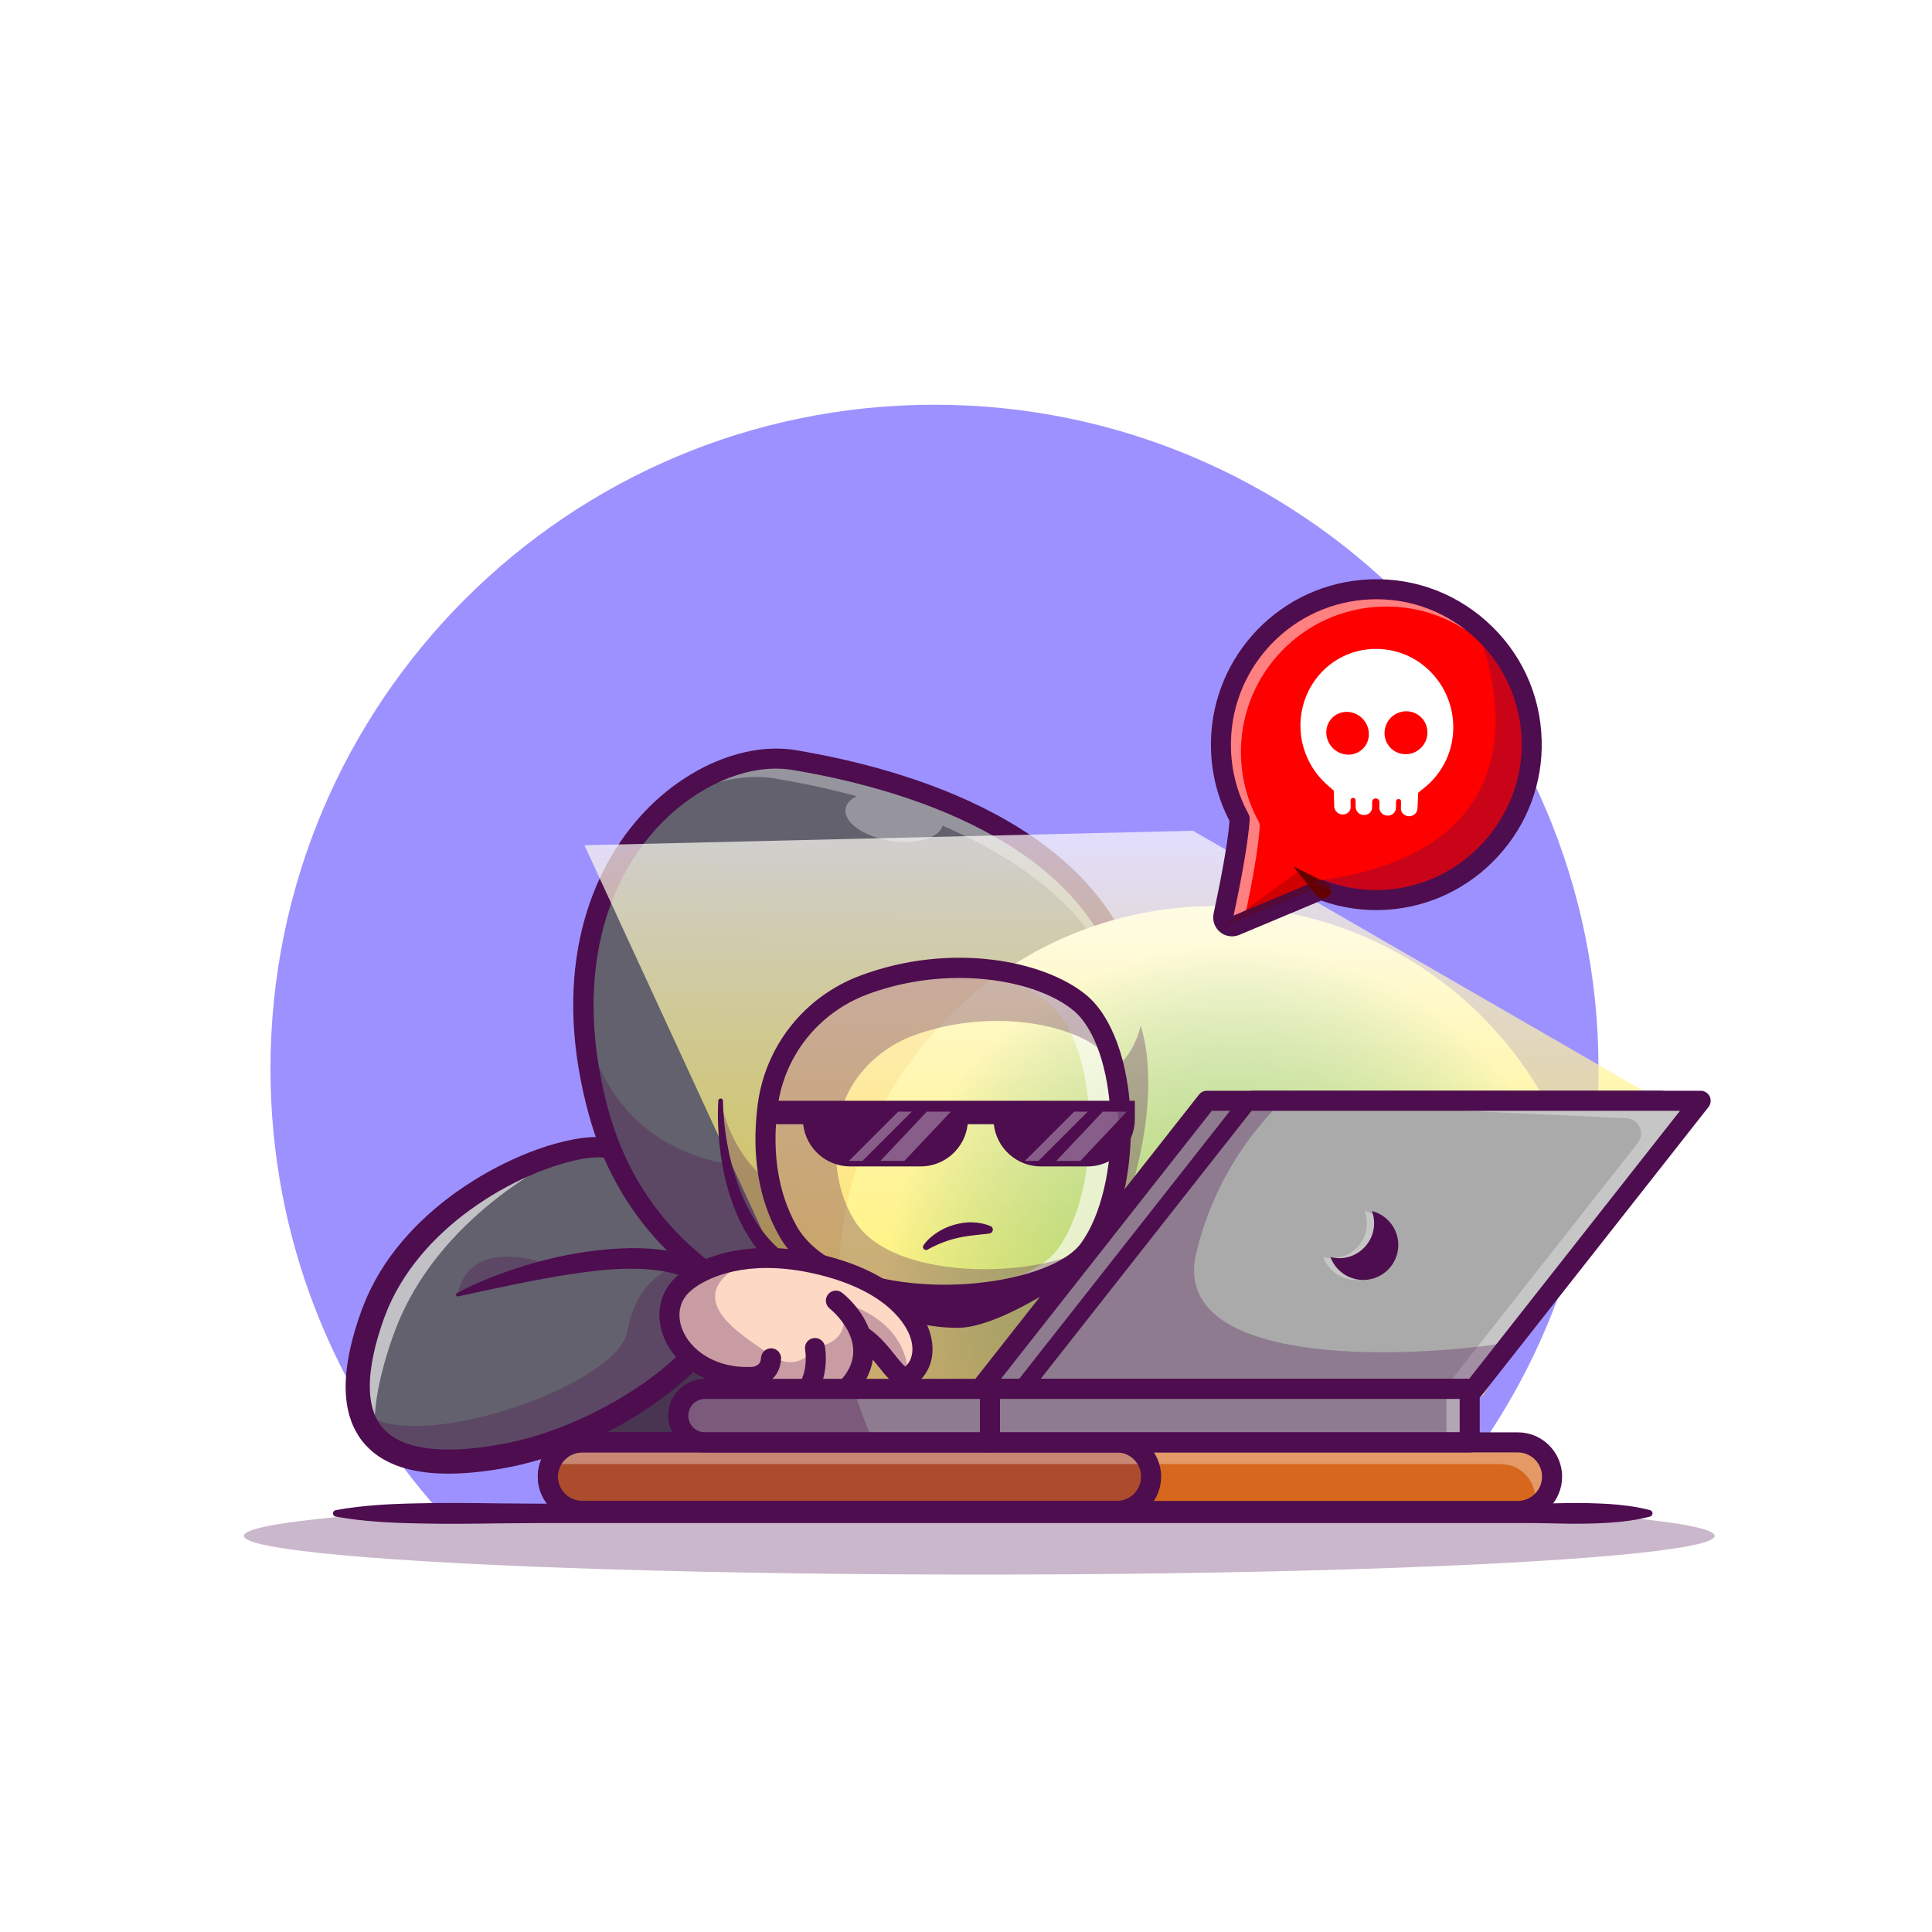 <?xml version="1.0" encoding="utf-8"?>
<!-- Generator: Adobe Illustrator 27.5.0, SVG Export Plug-In . SVG Version: 6.00 Build 0)  -->
<svg version="1.1" id="Layer_1" xmlns="http://www.w3.org/2000/svg" xmlns:xlink="http://www.w3.org/1999/xlink" x="0px" y="0px"
	 viewBox="0 0 4000 4000" style="enable-background:new 0 0 4000 4000;" xml:space="preserve">
<g>
	<rect style="fill:#FFFFFF;" width="4000" height="4000"/>
	<g>
		<g>
			<g>
				<path style="fill:#9D91FF;" d="M3309.539,2212.722c0-759.264-615.505-1374.769-1374.768-1374.769
					C1175.505,837.953,560,1453.458,560,2212.722c0,352.617,132.813,674.175,351.069,917.524h2047.4
					C3176.726,2886.897,3309.539,2565.339,3309.539,2212.722z"/>
			</g>
		</g>
		<g style="opacity:0.3;">
			<ellipse style="fill:#4D0D4F;" cx="2027.5" cy="3179.846" rx="1522.5" ry="80.154"/>
		</g>
		<g>
			<path style="fill:#D6671D;" d="M3142.434,3128.259H1205.172c-39.202,0-70.981-31.779-70.981-70.981v0
				c0-39.202,31.779-70.981,70.981-70.981h1937.261c39.202,0,70.981,31.779,70.981,70.981v0
				C3213.415,3096.48,3181.635,3128.259,3142.434,3128.259z"/>
		</g>
		<g>
			<rect x="1158.429" y="2456.537" style="fill:#474651;" width="1155.415" height="600.741"/>
		</g>
		<g>
			<path style="fill:#D6671D;" d="M2312.26,3128.259H1205.172c-39.202,0-70.981-31.779-70.981-70.981v0
				c0-39.202,31.779-70.981,70.981-70.981H2312.26c39.202,0,70.981,31.779,70.981,70.981v0
				C2383.241,3096.48,2351.462,3128.259,2312.26,3128.259z"/>
		</g>
		<g style="opacity:0.3;">
			<path style="fill:#4D0D4F;" d="M2312.26,3128.259H1205.172c-39.202,0-70.981-31.779-70.981-70.981v0
				c0-39.202,31.779-70.981,70.981-70.981H2312.26c39.202,0,70.981,31.779,70.981,70.981v0
				C2383.241,3096.48,2351.462,3128.259,2312.26,3128.259z"/>
		</g>
		<g style="opacity:0.33;">
			<path style="fill:#FFFFFF;" d="M3142.434,2986.297H1205.173c-33.164,0-60.933,22.775-68.728,53.515
				c10.034-5.428,21.519-8.515,33.728-8.515h1937.261c39.202,0,70.981,31.779,70.981,70.981l0,0c0,6.039-0.837,11.869-2.256,17.466
				c22.185-12.002,37.256-35.472,37.256-62.466l0,0C3213.416,3018.076,3181.636,2986.297,3142.434,2986.297z"/>
		</g>
		<g>
			<path style="fill:#4D0D4F;" d="M2312.262,3149.033h-1107.09c-50.596,0-91.755-41.159-91.755-91.755s41.16-91.755,91.755-91.755
				h1107.09c50.593,0,91.753,41.16,91.753,91.755S2362.855,3149.033,2312.262,3149.033z M1205.172,3007.07
				c-27.683,0-50.208,22.524-50.208,50.208c0,27.683,22.524,50.208,50.208,50.208h1107.09c27.683,0,50.205-22.524,50.205-50.208
				c0-27.683-22.522-50.208-50.205-50.208H1205.172z"/>
		</g>
		<g>
			<path style="fill:#62616D;" d="M1450.149,2634.787c-2.394-1.354-4.836-2.654-7.325-3.902
				c-4.29-20.539-16.341-42.183-38.559-64.594c-85.94-86.683-139.276-187.768-139.276-187.768
				c-83.1-25.969-402.603,93.595-492.628,341.163c-90.024,247.568,13.85,342.786,273.537,294.311
				C1305.585,2965.522,1603.358,2721.417,1450.149,2634.787z"/>
		</g>
		<g>
			<path style="fill:#62616D;" d="M1450.149,2634.787c-2.394-1.354-4.836-2.654-7.325-3.902
				c-4.29-20.539-16.341-42.183-38.559-64.594c-85.94-86.683-139.276-187.768-139.276-187.768
				c-83.1-25.969-402.603,93.595-492.628,341.163c-90.024,247.568,13.85,342.786,273.537,294.311
				C1305.585,2965.522,1603.358,2721.417,1450.149,2634.787z"/>
		</g>
		<g style="opacity:0.6;">
			<path style="fill:#FFFFFF;" d="M816.023,2759.779c71.562-196.792,256.475-330.327,411.734-395.271
				c-110.135-0.791-383.731,118.517-465.952,344.621c-47.648,131.031-40.948,219.358,14.391,266.317
				C771.724,2917.87,784.642,2846.079,816.023,2759.779z"/>
		</g>
		<g>
			<path style="fill:#4D0D4F;" d="M945.925,2677.209c44.055-23.354,90.483-41.094,137.959-55.906
				c47.505-14.701,96.357-25.722,146.316-31.791c49.89-5.936,101.038-8.423,152.905,0.153c25.828,4.422,51.98,11.852,76.533,25.134
				c12.498,6.646,24.91,15.884,35.164,28.238c4.976,6.313,9.575,13.243,12.764,20.99c3.196,7.674,5.503,15.825,6.372,23.956
				c1.848,16.292-0.637,31.935-5.078,45.769c-4.409,13.954-10.593,26.563-17.595,38.218c-14.055,23.319-31.069,43.345-49.104,61.843
				c-36.343,36.722-77.188,67.15-119.895,94.119c-42.813,26.837-87.813,49.92-134.607,69.06c-46.741,19.052-95.649,34.24-145.947,43
				c-24.814,4.501-50.007,7.838-75.562,9.669c-25.549,1.809-51.506,2.128-77.827-0.499c-26.25-2.747-53.123-8.118-78.958-19.814
				c-6.389-3.142-12.832-6.082-18.921-10.083c-6.274-3.537-12.056-8.093-17.873-12.53c-11.162-9.53-21.636-20.344-29.585-32.886
				c-7.93-12.423-14.473-25.796-18.44-39.532c-2.434-6.825-3.613-13.739-5.217-20.635c-1.211-6.881-2.131-13.79-2.815-20.643
				c-2.261-27.427,0.037-54.058,4.431-79.733c4.497-25.669,10.942-50.593,18.867-74.749c1.848-6.108,4.099-12.01,6.133-18.024
				l3.13-8.979l3.606-9.064c2.483-6.012,4.697-12.152,7.424-18.049l8.313-17.63c11.77-23.127,25.059-45.438,40.256-66.288
				c15.298-20.757,31.953-40.373,49.709-58.831c17.969-18.238,36.953-35.34,56.775-51.32c19.846-15.956,40.696-30.522,62.092-44.145
				c21.399-13.627,43.547-26.02,66.321-37.167c22.759-11.177,46.101-21.202,70.088-29.79c24.001-8.568,48.662-15.577,74.265-20.374
				c6.331-1.346,12.969-2.032,19.436-3.059c6.692-0.571,13.169-1.53,20.093-1.605c13.633-0.487,27.637-0.402,43.733,4.46
				c10.981,3.317,17.195,14.909,13.879,25.891c-3.301,10.925-14.788,17.131-25.718,13.931l-0.554-0.162
				c-7.527-2.206-18.491-2.646-29.275-1.865c-5.361,0.117-11.042,1.115-16.565,1.665c-5.627,1.046-11.216,1.683-16.87,3.024
				c-22.576,4.66-45.11,11.685-67.234,19.871c-44.226,16.578-87.002,38.132-126.719,64.056c-19.851,12.97-39.15,26.78-57.397,41.807
				c-18.22,15.048-35.561,31.052-51.868,47.972c-16.079,17.122-31.025,35.171-44.648,54.086
				c-13.474,19.02-25.383,38.984-35.764,59.65l-7.322,15.703c-2.41,5.246-4.309,10.695-6.501,16.026l-3.181,8.048l-2.888,8.418
				c-1.868,5.621-3.984,11.2-5.654,16.853c-7.295,22.51-13.013,45.287-16.89,67.979c-3.806,22.667-5.488,45.358-3.616,66.895
				c0.564,5.338,1.326,10.616,2.2,15.811c1.24,5.037,2.017,10.294,3.799,15.03c2.773,9.897,7.31,18.729,12.468,26.986
				c5.163,8.295,12.065,15.198,19.436,21.655c3.989,2.939,7.778,6.107,12.258,8.56c4.148,2.825,8.931,4.91,13.528,7.24
				c18.943,8.654,40.828,13.31,63.281,15.646c22.534,2.281,45.845,2.084,69.236,0.441c23.408-1.652,46.965-4.721,70.452-8.966
				c46.514-7.8,92.034-21.569,136.279-39.271c44.192-17.744,87.014-39.365,127.546-64.421
				c40.449-25.08,78.855-53.714,111.995-86.462c16.416-16.401,31.497-33.982,43.01-52.629c11.489-18.446,18.96-38.719,17.19-55.079
				c-0.874-8.142-3.826-15.289-9.072-21.961c-5.386-6.579-12.732-12.678-21.851-17.6c-18.577-10.352-40.139-17.017-62.566-21.1
				c-45.09-8.09-93.167-6.669-140.62-1.512c-95.291,10.714-190.205,32.596-286.46,53.127l-0.098,0.02
				c-1.985,0.424-3.938-0.843-4.36-2.828C943.701,2679.581,944.512,2677.959,945.925,2677.209z"/>
		</g>
		<g>
			<g>
				<path style="fill:#62616D;" d="M1967.785,2800.621c0,0-593.816-3.03-728.853-499.031s197.362-762.612,405.111-727.987
					c207.749,34.625,615.439,140.231,699.846,469.167C2428.296,2371.706,2407.954,2781.145,1967.785,2800.621z"/>
			</g>
			<g style="opacity:0.33;">
				<path style="fill:#FFFFFF;" d="M2343.889,2042.77c-84.407-328.936-492.097-434.542-699.846-469.167
					c-83.765-13.961-187.762,21.114-273.24,100.397c77.413-52.446,162.304-74.062,233.374-62.217
					c48.215,8.036,106.648,19.703,169.407,36.704c-12.833,6.385-21.24,15.286-22.941,26.078
					c-4.391,27.862,37.211,57.566,92.921,66.345c53.499,8.431,100.435-5.535,107.975-31.329
					c173.09,74.104,339.035,195.996,390.594,396.916c21.386,83.342,36.355,171.577,40.377,257.838
					C2386.768,2259.021,2370.602,2146.872,2343.889,2042.77z"/>
			</g>
			<g>
				<path style="fill:#4D0D4F;" d="M1967.782,2821.394c-0.034,0-0.068,0-0.103,0c-6.216-0.032-154.131-1.504-321.055-64.866
					c-222.798-84.57-370.706-239.997-427.739-449.482c-35.649-130.942-41.655-254.045-17.849-365.884
					c20.601-96.792,64.119-184.041,125.845-252.314c90.286-99.866,216.106-153.147,320.576-135.737
					c231.06,38.511,631.404,152.659,716.555,484.495c59.929,233.54,26.592,479.932-84.929,627.707
					c-74.463,98.67-181.917,152.639-310.745,156.074C1968.153,2821.392,1967.967,2821.394,1967.782,2821.394z M1606.505,1591.34
					c-83.418,0-177.673,46.697-248.804,125.371c-125.269,138.557-161.252,349.749-98.723,579.421
					c54.158,198.926,189.541,340.757,402.39,421.55c156.555,59.424,298.867,62.066,306.233,62.158
					c117.227-3.218,210.859-50.171,278.315-139.558c104.199-138.073,134.756-370.586,77.852-592.351
					c-79.302-309.031-462.048-416.99-683.142-453.835C1629.527,1592.246,1618.116,1591.34,1606.505,1591.34z"/>
			</g>
		</g>
		<g>
			<path style="fill:#FCD8C5;" d="M1788.252,2039.414c-108.309,40.592-184.884,136.98-199.126,251.766
				c-9.636,77.664-5.632,172.289,41.933,257.113c103.875,185.243,538.418,154.885,623.68,38.087
				c94.785-129.843,86.129-424.154-19.477-510.717C2154.217,2009.233,1967.134,1972.372,1788.252,2039.414z"/>
		</g>
		<g>
			<path style="fill:#FCD8C5;" d="M1788.252,2039.414c-108.309,40.592-184.884,136.98-199.126,251.766
				c-9.636,77.664-5.632,172.289,41.933,257.113c103.875,185.243,538.418,154.885,623.68,38.087
				c94.785-129.843,86.129-424.154-19.477-510.717C2154.217,2009.233,1967.134,1972.372,1788.252,2039.414z"/>
		</g>
		<defs>
			<filter id="Adobe_OpacityMaskFilter" filterUnits="userSpaceOnUse" x="1736.137" y="1875.84" width="1463.545" height="999.657">
				<feFlood  style="flood-color:white;flood-opacity:1" result="back"/>
				<feBlend  in="SourceGraphic" in2="back" mode="normal"/>
			</filter>
		</defs>
		<mask maskUnits="userSpaceOnUse" x="1736.137" y="1875.84" width="1463.545" height="999.657" id="SVGID_1_">
			<g style="filter:url(#Adobe_OpacityMaskFilter);">
				<defs>
					
						<filter id="Adobe_OpacityMaskFilter_00000125591162051705125550000016538106263747665798_" filterUnits="userSpaceOnUse" x="1736.137" y="1875.84" width="1463.545" height="999.657">
						<feFlood  style="flood-color:white;flood-opacity:1" result="back"/>
						<feBlend  in="SourceGraphic" in2="back" mode="normal"/>
					</filter>
				</defs>
				<mask maskUnits="userSpaceOnUse" x="1736.137" y="1875.84" width="1463.545" height="999.657" id="SVGID_1_">
					<g style="filter:url(#Adobe_OpacityMaskFilter_00000125591162051705125550000016538106263747665798_);">
					</g>
				</mask>
				
					<radialGradient id="SVGID_00000159471656157323547510000001028571325049397914_" cx="2552.079" cy="2679.867" r="721.652" gradientUnits="userSpaceOnUse">
					<stop  offset="0" style="stop-color:#FFFFFF"/>
					<stop  offset="0.15" style="stop-color:#FCFCFC"/>
					<stop  offset="0.279" style="stop-color:#F1F1F1"/>
					<stop  offset="0.4" style="stop-color:#DFDFDF"/>
					<stop  offset="0.517" style="stop-color:#C6C6C6"/>
					<stop  offset="0.629" style="stop-color:#A6A6A6"/>
					<stop  offset="0.74" style="stop-color:#7F7F7F"/>
					<stop  offset="0.848" style="stop-color:#505050"/>
					<stop  offset="0.952" style="stop-color:#1B1B1B"/>
					<stop  offset="1" style="stop-color:#000000"/>
				</radialGradient>
				<path style="mask:url(#SVGID_1_);fill:url(#SVGID_00000159471656157323547510000001028571325049397914_);" d="
					M2580.211,2279.084h619.47c-132.958-240.42-389.073-403.244-683.256-403.244c-430.941,0-780.289,349.348-780.289,780.29
					c0,76.171,10.962,149.773,31.312,219.367h343.547L2580.211,2279.084z"/>
			</g>
		</mask>
		
			<radialGradient id="SVGID_00000150097110404350574220000014816535751460390071_" cx="2552.079" cy="2679.867" r="721.652" gradientUnits="userSpaceOnUse">
			<stop  offset="0" style="stop-color:#0BA4C8"/>
			<stop  offset="0.153" style="stop-color:#0EA5C9"/>
			<stop  offset="0.285" style="stop-color:#19A9CB"/>
			<stop  offset="0.408" style="stop-color:#2BB0CF"/>
			<stop  offset="0.527" style="stop-color:#44B9D5"/>
			<stop  offset="0.642" style="stop-color:#64C5DC"/>
			<stop  offset="0.754" style="stop-color:#8BD4E5"/>
			<stop  offset="0.864" style="stop-color:#BAE5EF"/>
			<stop  offset="0.97" style="stop-color:#EFF9FB"/>
			<stop  offset="1" style="stop-color:#FFFFFF"/>
		</radialGradient>
		<path style="fill:url(#SVGID_00000150097110404350574220000014816535751460390071_);" d="M2580.211,2279.084h619.47
			c-132.958-240.42-389.073-403.244-683.256-403.244c-430.941,0-780.289,349.348-780.289,780.29
			c0,76.171,10.962,149.773,31.312,219.367h343.547L2580.211,2279.084z"/>
		<defs>
			
				<filter id="Adobe_OpacityMaskFilter_00000078042716083586322370000013221861487648426675_" filterUnits="userSpaceOnUse" x="1210" y="1720" width="2230" height="1170">
				<feFlood  style="flood-color:white;flood-opacity:1" result="back"/>
				<feBlend  in="SourceGraphic" in2="back" mode="normal"/>
			</filter>
		</defs>
		
			<mask maskUnits="userSpaceOnUse" x="1210" y="1720" width="2230" height="1170" id="SVGID_00000176724669204285427870000018049404402495267476_">
			<g style="filter:url(#Adobe_OpacityMaskFilter_00000078042716083586322370000013221861487648426675_);">
				<defs>
					
						<filter id="Adobe_OpacityMaskFilter_00000005227899316318944770000005924757185385310350_" filterUnits="userSpaceOnUse" x="1210" y="1720" width="2230" height="1170">
						<feFlood  style="flood-color:white;flood-opacity:1" result="back"/>
						<feBlend  in="SourceGraphic" in2="back" mode="normal"/>
					</filter>
				</defs>
				
					<mask maskUnits="userSpaceOnUse" x="1210" y="1720" width="2230" height="1170" id="SVGID_00000176724669204285427870000018049404402495267476_">
					<g style="filter:url(#Adobe_OpacityMaskFilter_00000005227899316318944770000005924757185385310350_);">
					</g>
				</mask>
				
					<linearGradient id="SVGID_00000034069373271006336670000012679982200490931616_" gradientUnits="userSpaceOnUse" x1="2350.378" y1="1893.635" x2="2350.378" y2="2995.504" gradientTransform="matrix(1.002 0.011 0.011 1.068 -53.043 -328.874)">
					<stop  offset="0" style="stop-color:#000000"/>
					<stop  offset="0.03" style="stop-color:#0B0B0B"/>
					<stop  offset="0.242" style="stop-color:#545454"/>
					<stop  offset="0.442" style="stop-color:#919191"/>
					<stop  offset="0.624" style="stop-color:#C0C0C0"/>
					<stop  offset="0.783" style="stop-color:#E3E3E3"/>
					<stop  offset="0.913" style="stop-color:#F7F7F7"/>
					<stop  offset="1" style="stop-color:#FFFFFF"/>
				</linearGradient>
				
					<polygon style="mask:url(#SVGID_00000176724669204285427870000018049404402495267476_);fill:url(#SVGID_00000034069373271006336670000012679982200490931616_);" points="
					3440,2280 2470,1720 1210,1750 1735,2888.227 3070,2890 				"/>
			</g>
		</mask>
		
			<linearGradient id="SVGID_00000071557684319134486850000012465628228412054952_" gradientUnits="userSpaceOnUse" x1="2350.378" y1="1893.635" x2="2350.378" y2="2995.504" gradientTransform="matrix(1.002 0.011 0.011 1.068 -53.043 -328.874)">
			<stop  offset="0" style="stop-color:#FFFFFF"/>
			<stop  offset="0.094" style="stop-color:#FFFCE5"/>
			<stop  offset="0.331" style="stop-color:#FFF6A9"/>
			<stop  offset="0.548" style="stop-color:#FFF17A"/>
			<stop  offset="0.739" style="stop-color:#FFEE57"/>
			<stop  offset="0.896" style="stop-color:#FFEC43"/>
			<stop  offset="1" style="stop-color:#FFEB3B"/>
		</linearGradient>
		<polygon style="opacity:0.7;fill:url(#SVGID_00000071557684319134486850000012465628228412054952_);" points="3440,2280 
			2470,1720 1210,1750 1735,2888.227 3070,2890 		"/>
		<g style="opacity:0.6;">
			<path style="fill:#FFFFFF;" d="M2235.262,2075.663c-55.995-45.897-162.615-77.656-282.168-70.808
				c92.398,5.413,171.576,33.428,217.178,70.808c105.607,86.562,114.262,380.874,19.476,510.717
				c-38.552,52.812-148.515,87.944-267.03,93.47c141.245,6.634,286.472-31.075,332.02-93.47
				C2349.524,2456.537,2340.868,2162.225,2235.262,2075.663z"/>
		</g>
		<g style="opacity:0.3;">
			<path style="fill:#4D0D4F;" d="M1769.223,2527.229c-39.557-64.426-42.886-136.296-34.873-195.284
				c11.844-87.183,75.527-160.392,165.6-191.223c148.764-50.92,304.349-22.923,371.749,27.532
				c13.352,9.995,24.812,23.677,34.417,39.972c-13.803-57.099-37.482-105.209-70.853-132.563
				c-81.045-66.43-268.129-103.292-447.011-36.25c-108.309,40.593-184.885,136.981-199.126,251.766
				c-9.636,77.664-5.632,172.289,41.933,257.113c103.875,185.243,538.417,154.885,623.68,38.087c1.435-1.965,2.843-3.972,4.23-6.011
				C2148.387,2647.812,1847.094,2654.059,1769.223,2527.229z"/>
		</g>
		<g>
			<path style="fill:#4D0D4F;" d="M2291.326,2577.291c104.006-63.953-178.776,171.826-308.231,171.826
				c-107.955,0-204.989-47.626-271.952-123.375C1711.144,2625.742,1968.248,2775.952,2291.326,2577.291z"/>
		</g>
		<g>
			<path style="fill:#4D0D4F;" d="M1954.249,2701.362c-14.009,0.003-27.822-0.405-41.348-1.213
				c-145.002-8.677-254.333-60.322-299.963-141.694c-42.332-75.493-57.28-166.277-44.431-269.834
				c15.176-122.29,96.582-225.234,212.454-268.66l0,0c186.812-70.02,380.281-31.833,467.471,39.636
				c53.882,44.165,88.452,139.294,92.478,254.468c3.958,113.242-21.982,219.621-69.39,284.563
				C2220.687,2668.26,2080.531,2701.36,1954.249,2701.362z M1986.185,2024.771c-61.406,0-127.136,10.295-190.645,34.097l0,0
				c-101.34,37.981-172.534,127.979-185.798,234.871c-11.736,94.573,1.533,176.799,39.436,244.395
				c38.574,68.792,135.603,112.727,266.204,120.54c140.151,8.413,281.848-28.748,322.578-84.541
				c41.477-56.819,65.015-155.916,61.426-258.614c-3.562-101.877-33.179-187.627-77.292-223.786
				C2173.121,2051.592,2085.289,2024.771,1986.185,2024.771z M1788.25,2039.414h0.049H1788.25z"/>
		</g>
		<g>
			<path style="fill:#4D0D4F;" d="M2076.854,2279.084h-19.909h-52.803h-341.92h-75.309v48.475h75.934
				c5.391,49.164,47.022,87.428,97.622,87.428h145.424c50.601,0,92.232-38.264,97.623-87.428h54.053
				c5.392,49.164,47.023,87.428,97.622,87.428h96.084c54.261,0,98.248-43.987,98.248-98.248v-37.655H2076.854z"/>
		</g>
		<g>
			<path style="fill:#4D0D4F;" d="M1912.107,2578.116c7.729-11.128,17.38-19.26,28.174-26.361
				c10.789-6.929,22.607-12.496,35.054-15.957c12.415-3.409,25.313-5.693,38.164-5.045c12.827,0.275,25.505,2.866,37.251,7.762
				c4.031,1.681,5.938,6.312,4.255,10.344c-1.04,2.496-3.213,4.178-5.671,4.697l-0.911,0.184
				c-5.928,1.208-11.599,1.396-17.212,2.036c-5.603,0.854-11.13,0.995-16.563,1.943l-8.145,0.965
				c-2.678,0.529-5.369,0.884-8.049,1.321c-2.71,0.253-5.342,0.902-8.003,1.409c-2.646,0.564-5.369,0.852-7.964,1.627
				c-10.605,2.315-20.959,5.708-31.265,9.632c-10.22,3.892-20.605,8.949-30.122,14.179l-0.752,0.414
				c-3.062,1.682-6.907,0.564-8.589-2.497C1910.564,2582.598,1910.786,2580.025,1912.107,2578.116z"/>
		</g>
		<g>
			<g style="opacity:0.33;">
				<polygon style="fill:#FFFFFF;" points="1918.769,2301.59 1822.685,2403.517 1872.458,2403.517 1968.542,2301.59 				"/>
			</g>
			<g style="opacity:0.33;">
				<polygon style="fill:#FFFFFF;" points="1859.583,2301.59 1757.656,2403.517 1785.788,2403.517 1887.715,2301.59 				"/>
			</g>
		</g>
		<g>
			<g style="opacity:0.33;">
				<polygon style="fill:#FFFFFF;" points="2283.079,2301.59 2186.996,2403.517 2236.768,2403.517 2332.852,2301.59 				"/>
			</g>
			<g style="opacity:0.33;">
				<polygon style="fill:#FFFFFF;" points="2223.893,2301.59 2121.966,2403.517 2150.098,2403.517 2252.025,2301.59 				"/>
			</g>
		</g>
		<g>
			<g>
				<path style="fill:#FCD8C5;" d="M1418.548,2655.197c0,0,90.012-83.111,281.321-36.362
					c191.309,46.75,237.835,164.907,195.745,218.142c-42.091,53.236-58.97-64.921-147.264-86.995
					c-88.293-22.073-35.058,91.569-187.624,100.643S1340.642,2717.522,1418.548,2655.197z"/>
			</g>
			<g>
				<path style="fill:#4D0D4F;" d="M1547.003,2871.812c-91.707,0.008-152.771-51.521-173.33-104.99
					c-18.481-48.069-6.436-96.853,31.426-127.466c9.473-8.372,106.074-88.018,299.702-40.701
					c163.074,39.849,207.571,122.393,219.133,156.033c12.175,35.423,7.793,70.112-12.024,95.176
					c-11.438,14.465-23.591,21.509-37.153,21.536c-0.027,0-0.054,0.003-0.081,0.003c-22.339,0-37.195-18.64-54.395-40.218
					c-19.507-24.473-41.616-52.207-76.97-61.047c-25.237-6.309-28.547-0.874-42.456,22.012
					c-17.815,29.314-44.734,73.613-138.896,79.214C1556.893,2871.665,1551.896,2871.812,1547.003,2871.812z M1587.633,2625.212
					c-103.14,0-152.463,42.976-155.09,45.34c-0.298,0.268-0.706,0.62-1.016,0.869c-23.953,19.163-31.082,49.25-19.072,80.491
					c16.226,42.2,68.027,82.698,147.039,77.976c72.427-4.309,89.421-32.273,105.854-59.316
					c14.751-24.272,33.088-54.485,88.042-40.742c48.999,12.249,78.12,48.782,99.382,75.457c7.07,8.87,16.519,20.725,21.636,24.004
					c1.011-0.806,2.661-2.354,4.91-5.198c10.869-13.745,12.81-34.121,5.325-55.898c-7.29-21.211-42.517-93.211-189.705-129.177
					C1654.222,2629.067,1618.512,2625.212,1587.633,2625.212z M1418.548,2655.198h0.049H1418.548z"/>
			</g>
			<g>
				<path style="fill:#FCD8C5;" d="M1730.605,2680.62c0,0,98.681,90.137,36.356,177.565c-62.325,87.427-264.88,89.159-243.24,33.759
					c21.641-55.4,68.384-29.431,72.712-79.637"/>
			</g>
			<g>
				<path style="fill:#4D0D4F;" d="M1593.197,2950.24c-27.046,0.002-50.854-4.368-66.936-13.066
					c-21.648-11.712-30.034-31.938-21.89-52.788c13.762-35.232,37.419-45.854,53.074-52.883
					c13.855-6.221,17.146-7.698,18.291-20.979c0.984-11.433,11.016-19.924,22.483-18.914c11.431,0.986,19.9,11.052,18.914,22.483
					c-3.242,37.612-26.03,47.844-42.668,55.315c-13.174,5.916-23.606,10.6-31.169,29.534c4.382,3.618,20.469,9.743,50.117,9.743
					c0.19,0,0.381,0,0.574-0.002c55.496-0.146,126.921-21.682,156.06-62.556c49.944-70.061-28.972-134.302-32.356-137.002
					c-8.95-7.144-10.454-20.2-3.335-29.17c7.119-8.975,20.127-10.505,29.124-3.408c39.502,31.187,98.782,111.802,40.4,193.699
					C1745.711,2923.784,1659.71,2950.237,1593.197,2950.24z"/>
			</g>
		</g>
		<g>
			<path style="fill:#4D0D4F;" d="M1559.549,2947.339c-11.433,0-20.723-9.241-20.771-20.686
				c-0.049-11.472,9.211-20.813,20.686-20.862c41.794-0.178,71.924-11.064,89.548-32.356c26.252-31.714,17.988-78.208,17.9-78.672
				c-2.09-11.25,5.303-22.112,16.541-24.248c11.252-2.129,22.083,5.18,24.263,16.409c0.518,2.658,12.195,65.632-26.406,112.651
				c-25.828,31.46-66.763,47.532-121.67,47.764C1559.61,2947.339,1559.579,2947.339,1559.549,2947.339z"/>
		</g>
		<g>
			<polygon style="fill:#AAAAAA;" points="2970.344,2875.498 2029.55,2875.498 2498.766,2279.084 3439.56,2279.084 			"/>
		</g>
		<g>
			<path style="fill:#4D0D4F;" d="M2970.343,2896.272h-940.793c-7.957,0-15.212-4.541-18.687-11.699
				c-3.477-7.156-2.561-15.667,2.358-21.921l469.216-596.411c3.94-5.008,9.958-7.93,16.328-7.93h940.793
				c7.957,0,15.212,4.541,18.687,11.699c3.477,7.156,2.561,15.669-2.358,21.919l-469.216,596.414
				C2982.73,2893.35,2976.712,2896.272,2970.343,2896.272z M2072.328,2854.724h887.925l436.528-554.866h-887.925L2072.328,2854.724z
				"/>
		</g>
		<g>
			<g>
				<polygon style="fill:#AAAAAA;" points="3051.789,2875.498 2110.996,2875.498 2580.212,2279.084 3521.005,2279.084 				"/>
			</g>
			<g style="opacity:0.33;">
				<path style="fill:#FFFFFF;" d="M2825.415,2507.323c2.915,7.853,4.585,16.31,4.585,25.177c0,40.04-32.458,72.5-72.5,72.5
					c-6.196,0-12.175-0.861-17.915-2.323c10.242,27.61,36.741,47.323,67.915,47.323c40.042,0,72.5-32.46,72.5-72.5
					C2880,2543.655,2856.775,2515.31,2825.415,2507.323z"/>
			</g>
			<g>
				<path style="fill:#4D0D4F;" d="M2840.415,2507.323c2.915,7.853,4.585,16.31,4.585,25.177c0,40.04-32.458,72.5-72.5,72.5
					c-6.196,0-12.175-0.861-17.915-2.323c10.242,27.61,36.741,47.323,67.915,47.323c40.042,0,72.5-32.46,72.5-72.5
					C2895,2543.655,2871.775,2515.31,2840.415,2507.323z"/>
			</g>
			<g style="opacity:0.33;">
				<path style="fill:#FFFFFF;" d="M2580.211,2279.084l787.333,36.136c25.68,1.179,39.279,30.896,23.384,51.1l-400.585,509.177
					h61.445l469.217-596.413H2580.211z"/>
			</g>
			<g>
				<path style="fill:#4D0D4F;" d="M2115.982,2892.998c-3.787,0-7.6-1.223-10.808-3.745c-7.595-5.977-8.909-16.98-2.935-24.575
					l469.216-596.414c5.979-7.598,16.975-8.909,24.575-2.935c7.595,5.977,8.909,16.98,2.935,24.575l-469.216,596.414
					C2126.295,2890.708,2121.166,2892.998,2115.982,2892.998z"/>
			</g>
			<g>
				<path style="fill:#4D0D4F;" d="M3051.788,2896.272h-934.824c-11.475,0-20.774-9.299-20.774-20.774s9.299-20.774,20.774-20.774
					h924.734l436.528-554.866h-884.119c-11.475,0-20.774-9.299-20.774-20.774c0-11.475,9.299-20.774,20.774-20.774h926.897
					c7.957,0,15.212,4.541,18.689,11.699c3.474,7.156,2.559,15.669-2.361,21.919l-469.216,596.414
					C3064.176,2893.35,3058.158,2896.272,3051.788,2896.272z"/>
			</g>
		</g>
		<g>
			<g style="opacity:0.3;">
				<path style="fill:#4D0D4F;" d="M2476.771,2594.171c33.958-141.31,106.269-243.804,178.533-315.086h-75.092h-81.445
					l-469.217,596.413h81.446h859.348h81.445l75.757-96.293C2872.504,2818.739,2422.029,2821.97,2476.771,2594.171z"/>
			</g>
			<g style="opacity:0.3;">
				<path style="fill:#4D0D4F;" d="M1730.605,2692.852c0,0,56.265,75.742-43.281,98.031c0,0-34.625,55.364-92.622,14.156
					c-57.997-41.207-204.474-122.932-35.151-199.361c0,0-78.519,6.613-113.184,31.085l-52.489-12.296
					c0,0-74.443,19.044-95.218,132.44s-452.043,262.302-552.361,162.746c0,0,54.424,208.009,437.563,52.496h239.376
					c0,0-51.857-71.116,47.247-96.652h408.141C1878.626,2875.497,1908.923,2738.729,1730.605,2692.852z"/>
			</g>
			<g style="opacity:0.3;">
				<path style="fill:#4D0D4F;" d="M947.217,2680.62c0,0,112.344-43.18,203.446-57.325
					C1150.663,2623.296,974.484,2547.635,947.217,2680.62z"/>
			</g>
			<g style="opacity:0.3;">
				<path style="fill:#4D0D4F;" d="M1207.607,2085.188c0,0,12.225,271.37,297.259,324.606c0,0-22.529-80.936-12.874-130.709
					c0,0,20.23,121.62,116.221,177.453c0,0,5.52,112.952,91.656,162.298c0,0-162.059-34.265-253.502,17.928
					C1446.367,2636.763,1226.488,2485.107,1207.607,2085.188z"/>
			</g>
			<g style="opacity:0.3;">
				<path style="fill:#4D0D4F;" d="M2362.036,2123.364c0,0-18.571,76.949-60.987,86.471c0,0,47.042,179.604-25.82,353.384
					l57.623-73.243C2332.852,2489.975,2409.015,2284.377,2362.036,2123.364z"/>
			</g>
			<g style="opacity:0.3;">
				<path style="fill:#4D0D4F;" d="M2217.37,2636.763c0,0-141.815,69.073-214.527,74.267c-72.712,5.194-137.655-24.67-137.655-24.67
					s80.091,96.516,13.438,189.138h150.924L2217.37,2636.763z"/>
			</g>
		</g>
		<g>
			<path style="fill:#AAAAAA;" d="M3042.887,2986.297H1459.665c-30.596,0-55.4-24.803-55.4-55.4v0c0-30.596,24.803-55.4,55.4-55.4
				h1583.222V2986.297z"/>
		</g>
		<g style="opacity:0.3;">
			<path style="fill:#4D0D4F;" d="M3042.887,2986.297H1459.665c-30.596,0-55.4-24.803-55.4-55.4v0c0-30.596,24.803-55.4,55.4-55.4
				h1583.222V2986.297z"/>
		</g>
		<g style="opacity:0.33;">
			<rect x="2994.845" y="2875.497" style="fill:#FFFFFF;" width="48.042" height="110.8"/>
		</g>
		<g>
			<path style="fill:#4D0D4F;" d="M3042.887,3007.07H1459.664c-42.002,0-76.172-34.17-76.172-76.172
				c0-42.004,34.17-76.175,76.172-76.175h1583.223c11.475,0,20.774,9.3,20.774,20.774v110.798
				C3063.661,2997.771,3054.361,3007.07,3042.887,3007.07z M1459.664,2896.272c-19.092,0-34.624,15.532-34.624,34.624
				s15.532,34.627,34.624,34.627h1562.449v-69.25H1459.664z"/>
		</g>
		<g>
			<path style="fill:#4D0D4F;" d="M2049.586,3007.07c-11.475,0-20.774-9.299-20.774-20.774v-110.798
				c0-11.475,9.299-20.774,20.774-20.774s20.774,9.3,20.774,20.774v110.798C2070.36,2997.771,2061.061,3007.07,2049.586,3007.07z"/>
		</g>
		<g>
			<path style="fill:#4D0D4F;" d="M1496.838,2279.302c0.349,29.152,3.586,58.674,8.584,87.493
				c5.027,28.878,12.285,57.276,21.914,84.634c9.719,27.31,21.951,53.568,37.275,77.518c7.573,12.036,16.216,23.238,25.293,33.911
				c9.192,10.596,19.326,20.18,29.875,29.115l0.366,0.31c7.373,6.244,8.286,17.281,2.043,24.652
				c-6.243,7.372-17.28,8.286-24.653,2.043c-0.295-0.251-0.615-0.543-0.891-0.81c-11.384-11.074-22.048-22.772-31.472-35.333
				c-9.302-12.625-17.915-25.675-25.232-39.347c-14.817-27.248-25.759-56.074-33.904-85.37
				c-8.044-29.341-13.423-59.172-16.477-89.123c-3.018-29.997-4.194-59.901-2.415-90.128c0.156-2.674,2.451-4.714,5.127-4.556
				c2.551,0.15,4.526,2.249,4.563,4.766L1496.838,2279.302z"/>
		</g>
		<g>
			<g style="opacity:0.3;">
				<path style="fill:#4D0D4F;" d="M1459.665,2875.497c-30.596,0-55.4,24.803-55.4,55.4c0,30.597,24.803,55.4,55.4,55.4h349.625
					c-16.631-35.557-30.661-72.566-41.841-110.8H1459.665z"/>
			</g>
		</g>
		<g>
			<path style="fill:#4D0D4F;" d="M695,3126.592c56.692-10.283,113.384-13.013,170.076-14.105
				c56.692-1.432,113.381-0.673,170.073,0.107l85.039,0.626l85.037,0.039H1375.3h680.298h680.3h340.149l85.037-0.021
				c28.347,0.015,56.692-0.903,85.037-1.324c28.347-0.432,56.692,0.235,85.039,1.913c28.345,1.979,56.692,5.276,85.037,12.766
				c3.682,0.973,5.879,4.746,4.905,8.428c-0.654,2.48-2.593,4.288-4.905,4.905c-28.345,7.49-56.692,10.787-85.037,12.766
				c-28.347,1.677-56.692,2.345-85.039,1.913c-28.345-0.421-56.689-1.34-85.037-1.324l-85.037-0.021h-340.149h-680.3H1375.3
				h-170.076l-85.037,0.038l-85.039,0.627c-56.692,0.78-113.381,1.538-170.073,0.106c-56.692-1.092-113.384-3.821-170.076-14.105
				c-3.682-0.668-6.125-4.194-5.456-7.876C690.061,3129.198,692.307,3127.087,695,3126.592z"/>
		</g>
		<g>
			<g>
				<path style="fill:#FF0000;" d="M2821.177,1221.258c-168.746,14.799-298.363,160.735-293.241,330.051
					c1.58,52.239,15.499,101.021,38.742,143.819c-2.78,50.975-22.616,148.709-33.77,200.597
					c-3.107,14.455,11.323,26.416,24.959,20.701l176.863-74.124c41.824,16.005,87.653,23.584,135.324,20.544
					c171.763-10.955,305.951-157.853,301.117-329.898C3165.962,1347.56,3006.056,1205.044,2821.177,1221.258z"/>
				<path style="fill:#4D0D4F;" d="M2550.755,1938.591c-8.933,0-17.744-3.083-24.89-9.016c-11.216-9.312-16.279-23.95-13.215-38.206
					c10.876-50.596,29.224-141.035,32.971-191.704c-23.904-45.891-36.819-95.559-38.398-147.729
					c-5.481-181.172,131.631-335.488,312.144-351.321l0,0c95.166-8.352,186.746,21.982,257.947,85.396
					c71.201,63.416,111.89,150.906,114.57,246.357c2.49,88.591-29.382,173.794-89.744,239.91
					c-60.347,66.099-142.3,105.605-230.767,111.248c-46.631,2.969-92.38-3.401-136.157-18.958l-169.338,70.972
					C2560.987,1937.588,2555.853,1938.591,2550.755,1938.591z M2822.989,1241.9c-158.655,13.916-279.158,149.548-274.341,308.782
					c1.443,47.664,13.635,92.937,36.24,134.558c1.831,3.374,2.69,7.188,2.48,11.018c-2.766,50.713-21.567,144.705-33.225,199.263
					l172.576-72.329c4.917-2.061,10.432-2.148,15.417-0.242c40.559,15.522,83.154,21.973,126.599,19.219
					c159.836-10.195,286.216-148.647,281.721-308.638c-2.358-83.916-38.123-160.83-100.708-216.57
					C2987.167,1261.221,2906.625,1234.563,2822.989,1241.9L2822.989,1241.9z"/>
			</g>
			<g style="opacity:0.5;">
				<path style="fill:#FFFFFF;" d="M2580.324,1884.548c11.323-54.948,25.403-129.888,27.768-173.234
					c0.209-3.831-0.65-7.645-2.48-11.017c-22.606-41.619-34.799-86.894-36.241-134.557
					c-4.818-159.236,115.688-294.867,274.339-308.785c69.163-6.022,136.14,11.175,192.646,48.785
					c-60.475-48.038-135.548-70.617-213.369-63.841c-158.651,13.918-279.157,149.549-274.339,308.785
					c1.441,47.663,13.635,92.938,36.241,134.557c1.83,3.373,2.689,7.186,2.48,11.017c-2.765,50.694-21.567,144.693-33.225,199.263
					L2580.324,1884.548z"/>
			</g>
			<g>
				<g>
					<line style="fill:#E74C3C;" x1="2736.046" y1="1840.849" x2="2677.569" y2="1793.906"/>
				</g>
				<g>
					<path style="fill:#650000;" d="M2725.579,1853.889l-48.01-59.982l68.945,33.903c8.491,4.175,11.99,14.443,7.815,22.934
						c-4.175,8.491-14.443,11.989-22.935,7.814C2729.084,1857.421,2727.095,1855.767,2725.579,1853.889z"/>
				</g>
			</g>
			<g style="opacity:0.3;">
				<path style="fill:#4D0D4F;" d="M3057.419,1303.51c0,0,210.038,457.09-344.575,521.901c0,0,225.518,138,408.897-115.948
					C3121.741,1709.462,3243.982,1443.709,3057.419,1303.51z"/>
			</g>
			<g style="opacity:0.3;">
				<polygon style="fill:#650000;" points="2687.481,1804.539 2529.639,1918.681 2728.069,1838.756 				"/>
			</g>
			<g>
				<g>
					<path style="fill-rule:evenodd;clip-rule:evenodd;fill:#FFFFFF;" d="M2949.339,1630.65l-13.058,10.478l-1.562,33.114
						c-0.42,8.912-8.381,15.886-17.778,15.641l-0.077-0.002c-9.392-0.245-16.771-7.613-16.486-16.52l0.449-14.008
						c0.088-2.736-2.174-5.018-5.051-5.09l0,0c-2.876-0.072-5.269,2.092-5.344,4.828l-0.386,14.005
						c-0.245,8.905-8.044,15.874-17.416,15.629l0,0c-9.367-0.245-16.866-7.606-16.755-16.505l0.147-11.705
						c0.05-3.996-3.314-7.332-7.515-7.437l0,0c-4.199-0.105-7.621,3.059-7.645,7.054l-0.069,11.701
						c-0.053,8.896-7.674,15.859-17.019,15.615l0,0c-9.339-0.244-16.971-7.598-17.051-16.489l-0.126-13.983
						c-0.025-2.731-2.364-5.008-5.225-5.08h0c-2.86-0.072-5.148,2.089-5.112,4.819l0.189,13.98
						c0.12,8.889-7.342,15.846-16.661,15.603l-0.077-0.002c-9.314-0.243-17.065-7.591-17.317-16.474l-0.939-33.004l-12.713-11.048
						c-33.016-28.673-53.649-70.096-56.088-114.298c-5.031-91.178,65.821-169.414,158.709-167.955
						c93.411,1.468,163.89,82.713,157.055,174.55C3005.107,1562.567,2983.345,1603.38,2949.339,1630.65L2949.339,1630.65z"/>
				</g>
				<g>
					<g>
						<path style="fill-rule:evenodd;clip-rule:evenodd;fill:#FF0000;" d="M2788.491,1473.852
							c-24.706-0.126-43.725,20.075-42.509,44.791c1.19,24.187,21.521,43.639,45.442,43.817
							c23.951,0.178,43.074-19.025,42.662-43.263C2833.667,1494.427,2813.229,1473.978,2788.491,1473.852L2788.491,1473.852z"/>
					</g>
					<g>
						<path style="fill-rule:evenodd;clip-rule:evenodd;fill:#FF0000;" d="M2911.813,1472.598
							c-24.904-0.126-45.176,20.148-45.292,44.954c-0.113,24.273,19.329,43.793,43.435,43.973
							c24.138,0.18,44.461-19.09,45.365-43.415C2956.245,1493.251,2936.751,1472.725,2911.813,1472.598L2911.813,1472.598z"/>
					</g>
				</g>
			</g>
		</g>
		<g>
			<path style="fill:#4D0D4F;" d="M3142.433,3149.033H1205.172c-50.596,0-91.755-41.159-91.755-91.755s41.16-91.755,91.755-91.755
				h1937.261c50.596,0,91.755,41.16,91.755,91.755S3193.028,3149.033,3142.433,3149.033z M1205.172,3007.07
				c-27.683,0-50.208,22.524-50.208,50.208c0,27.683,22.524,50.208,50.208,50.208h1937.261c27.683,0,50.208-22.524,50.208-50.208
				c0-27.683-22.524-50.208-50.208-50.208H1205.172z"/>
		</g>
	</g>
</g>
</svg>
